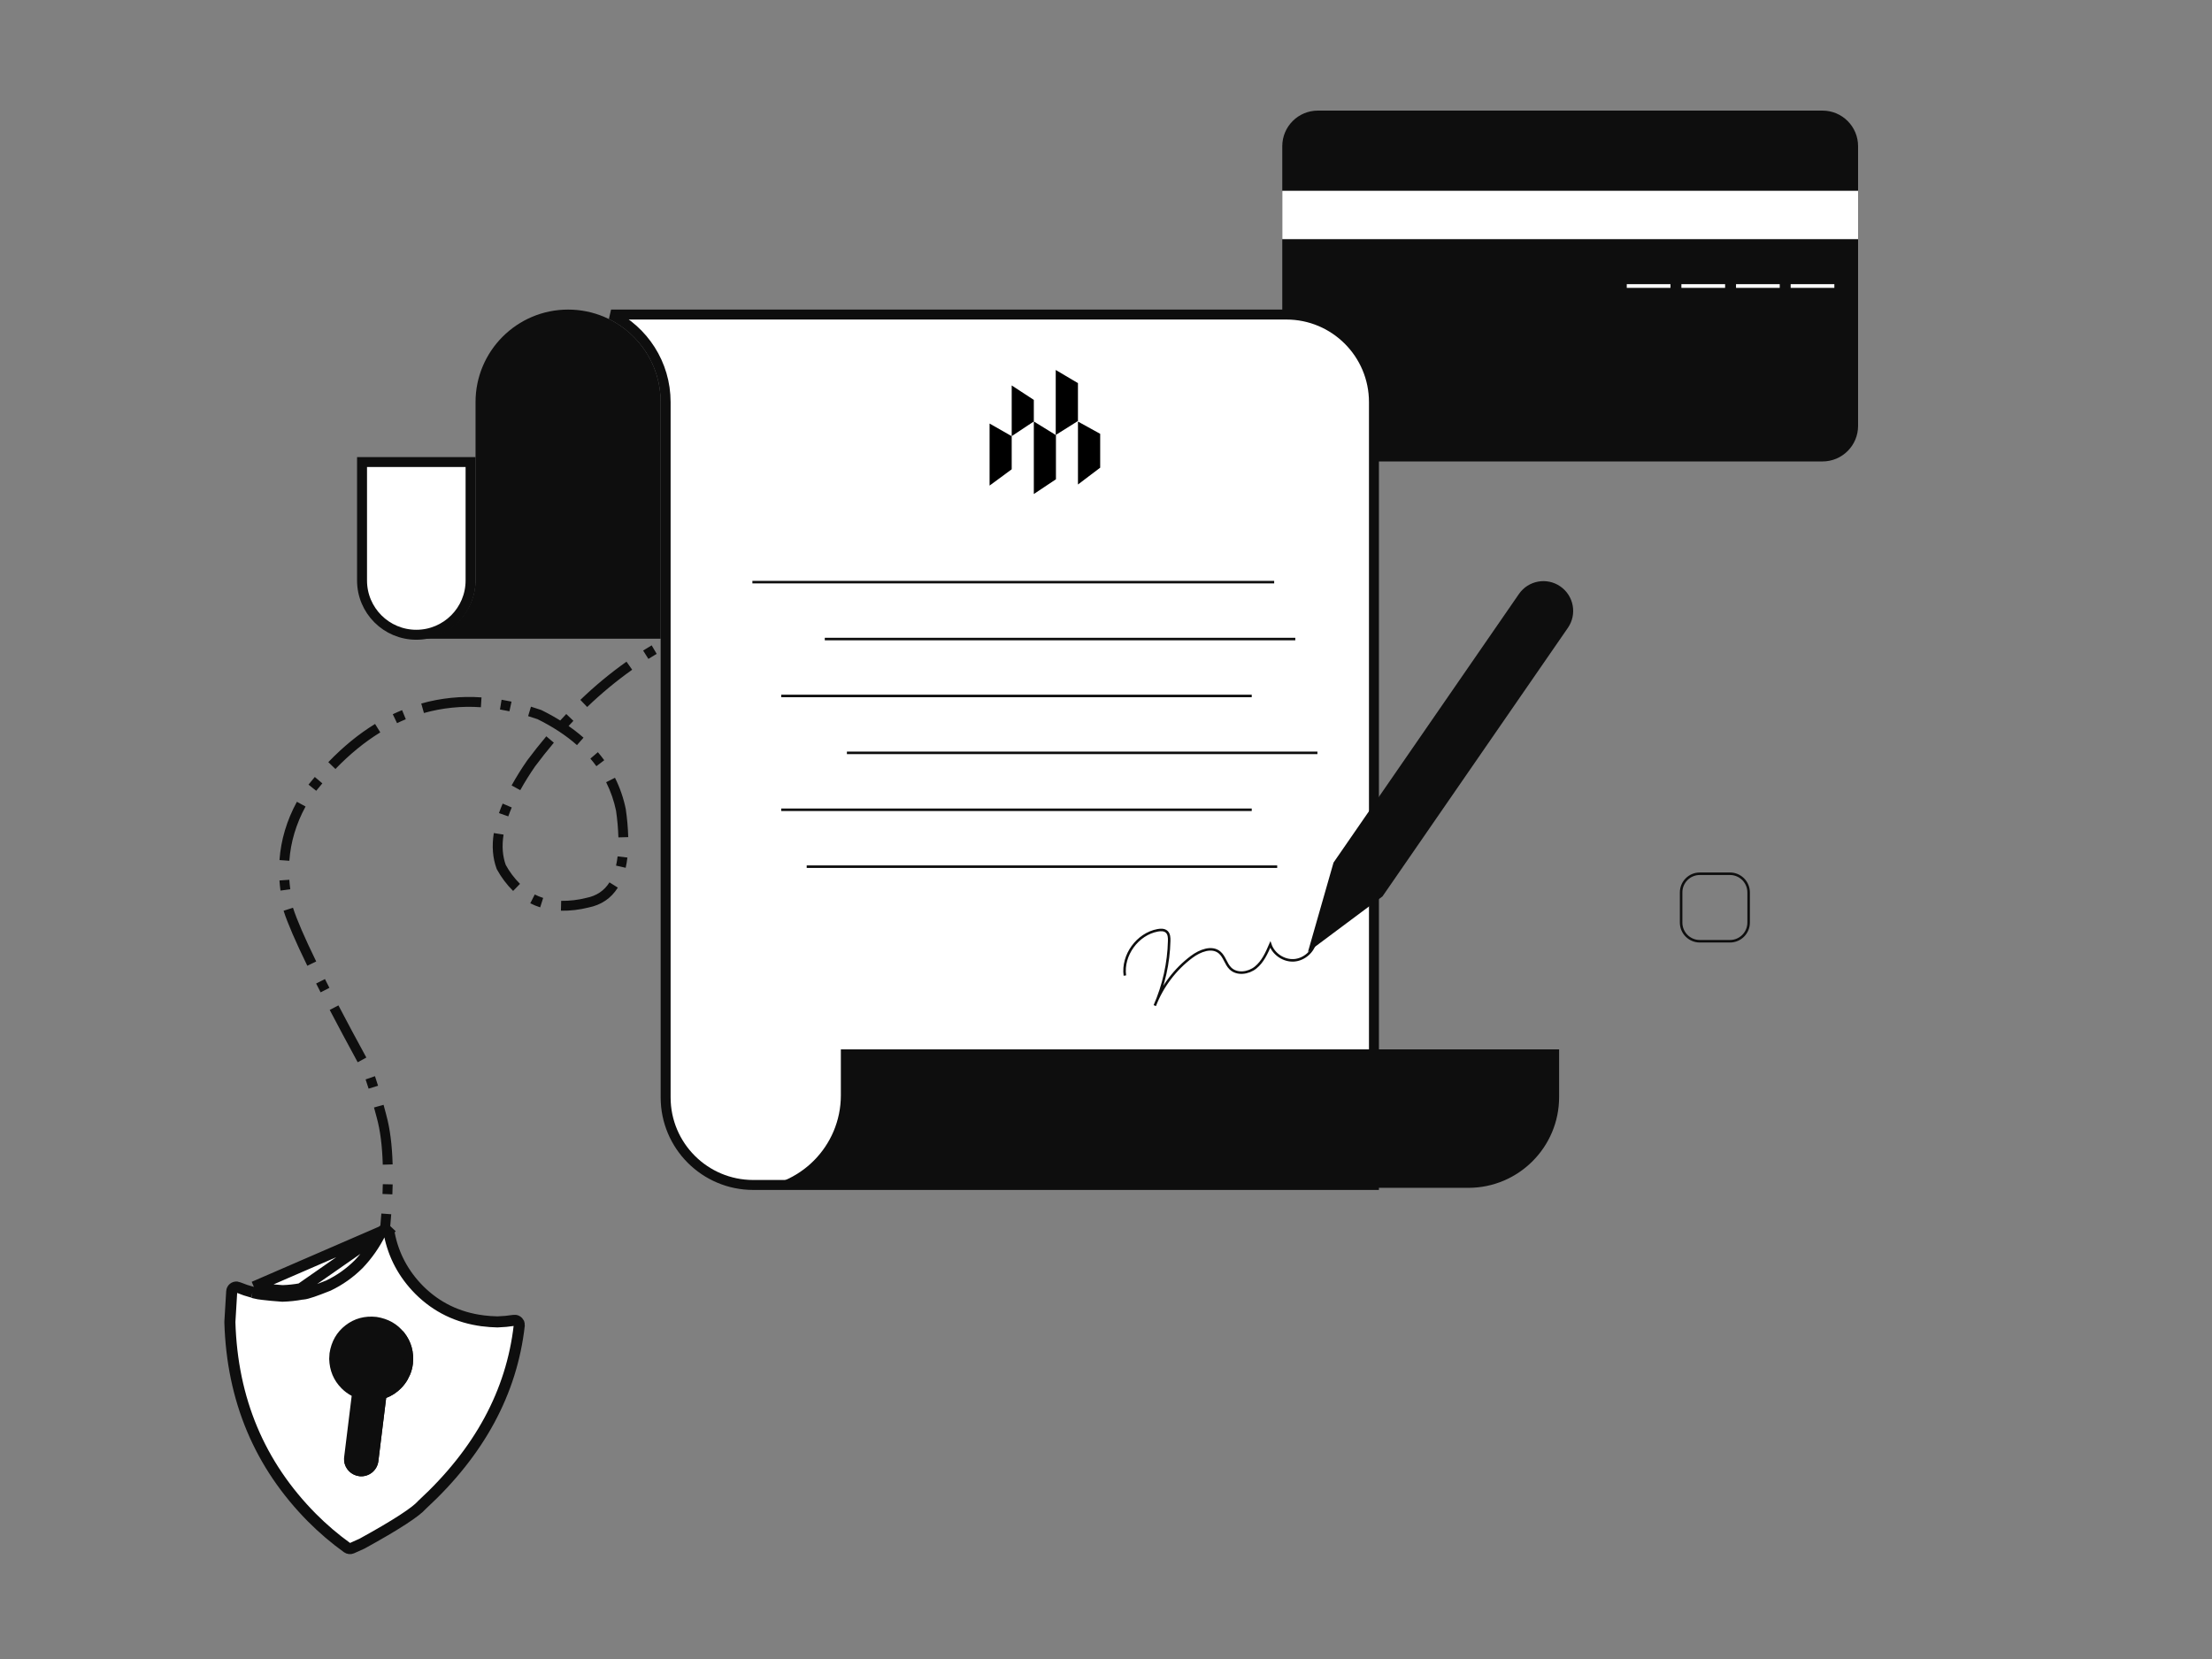 <svg width="200" height="150" viewBox="0 0 200 150" fill="none" xmlns="http://www.w3.org/2000/svg">
<rect x="0" y="0" width="200" height="150" fill="#808080" stroke="none"/>
<g clip-path="url(#clip0_1646_4172)">
<path d="M168 13.218V38.505C168 40.282 166.56 41.722 164.783 41.722H119.156C117.378 41.722 115.938 40.282 115.938 38.505V13.218C115.938 11.441 117.378 10 119.156 10H164.783C166.56 10 168 11.441 168 13.218Z" fill="#0E0E0E"/>
<path d="M168 17.25H115.938V21.623H168V17.25Z" fill="white"/>
<path d="M151.037 25.693H147.086V26.028H151.037V25.693Z" fill="white"/>
<path d="M155.977 25.693H152.025V26.028H155.977V25.693Z" fill="white"/>
<path d="M160.916 25.693H156.964V26.028H160.916V25.693Z" fill="white"/>
<path d="M165.855 25.693H161.904V26.028H165.855V25.693Z" fill="white"/>
<path d="M156.415 85.104H153.689C152.756 85.104 152 84.348 152 83.415V80.689C152 79.756 152.756 79 153.689 79H156.415C157.348 79 158.104 79.756 158.104 80.689V83.415C158.104 84.348 157.348 85.104 156.415 85.104Z" stroke="#0E0E0E" stroke-width="0.228" stroke-miterlimit="10"/>
<path d="M112.811 103.214C113.722 101.618 114.352 99.878 114.674 98.069L113.795 97.911C113.493 99.621 112.898 101.266 112.038 102.774L112.811 103.214ZM114.898 96.248C114.92 95.949 114.936 95.646 114.944 95.34L114.052 95.317C114.045 95.608 114.03 95.896 114.009 96.18L114.898 96.248ZM114.903 93.522C114.793 91.816 114.473 90.027 113.945 88.154L113.085 88.397C113.597 90.209 113.906 91.936 114.012 93.579L114.903 93.522ZM113.189 86.429C113.044 86.163 112.897 85.902 112.747 85.644L111.975 86.092C112.12 86.344 112.264 86.599 112.406 86.857L113.189 86.429ZM111.797 84.104C110.808 82.584 109.68 81.158 108.428 79.846L107.783 80.463C108.997 81.737 110.09 83.121 111.048 84.596L111.797 84.104ZM107.129 78.576C106.905 78.372 106.678 78.173 106.448 77.978L105.871 78.659C106.093 78.847 106.312 79.04 106.529 79.237L107.129 78.576ZM105.018 76.854C103.548 75.782 101.965 74.874 100.297 74.148L99.94 74.966C101.548 75.667 103.074 76.541 104.492 77.575L105.018 76.854ZM98.614 73.481C98.33 73.38 98.044 73.284 97.755 73.192L97.484 74.043C97.766 74.133 98.043 74.226 98.315 74.323L98.302 74.314L98.614 73.481ZM96.01 72.698C95.125 72.479 94.216 72.297 93.283 72.154C93.256 72.151 93.228 72.149 93.2 72.15C92.281 72.179 91.37 72.343 90.499 72.638L90.791 73.482C91.578 73.216 92.4 73.068 93.231 73.043L93.148 73.039C94.054 73.179 94.937 73.355 95.795 73.567L96.01 72.698ZM88.802 73.451C88.537 73.619 88.28 73.801 88.035 73.997L88.592 74.695C88.811 74.519 89.04 74.356 89.278 74.206L89.264 74.214L88.802 73.451ZM86.7 75.313C86.02 76.145 85.449 77.061 85.002 78.038L84.993 78.053C84.693 78.76 84.433 79.483 84.214 80.219L85.072 80.472C85.281 79.768 85.53 79.077 85.817 78.401L85.807 78.416C86.222 77.508 86.752 76.657 87.384 75.884L86.7 75.313ZM83.808 82.015C83.758 82.332 83.722 82.642 83.701 82.942L84.591 83.006C84.611 82.729 84.644 82.445 84.69 82.153L83.808 82.015ZM83.766 84.821C83.987 86.266 84.619 87.479 85.661 88.459C85.692 88.488 85.727 88.513 85.765 88.532C86.219 88.764 86.688 88.967 87.168 89.137L87.465 88.295C87.021 88.138 86.588 87.951 86.168 87.736L86.277 87.807C85.395 86.983 84.823 85.882 84.656 84.686L83.766 84.821ZM89.001 89.57C89.318 89.607 89.637 89.62 89.956 89.61L89.928 88.718C89.651 88.725 89.374 88.713 89.099 88.68L89.115 88.683L89.001 89.57ZM91.841 89.239C93.394 88.651 94.74 87.381 95.877 85.428L95.106 84.978C94.074 86.746 92.88 87.888 91.523 88.401L91.841 89.239ZM96.542 83.669C96.633 83.38 96.719 83.089 96.799 82.796L95.937 82.561C95.86 82.843 95.778 83.123 95.691 83.4L95.688 83.403L96.542 83.669ZM97.205 81.02C97.532 79.232 97.658 77.412 97.579 75.596L96.688 75.63C96.765 77.379 96.645 79.132 96.33 80.855L97.205 81.02ZM97.446 73.787C97.414 73.488 97.378 73.188 97.336 72.887L96.452 73.008C96.493 73.301 96.529 73.592 96.561 73.882L97.446 73.787ZM97.038 71.104C96.782 69.814 96.456 68.538 96.061 67.284C96.056 67.267 96.05 67.252 96.043 67.236C95.837 66.77 95.622 66.318 95.398 65.879L94.603 66.284C94.819 66.71 95.026 67.147 95.224 67.595L95.207 67.547C95.593 68.772 95.912 70.016 96.163 71.275L97.038 71.104ZM94.519 64.291C94.361 64.029 94.199 63.772 94.033 63.52L93.285 64.01C93.445 64.252 93.601 64.499 93.752 64.751L94.519 64.291ZM92.968 62.044C91.842 60.604 90.522 59.326 89.046 58.248L88.521 58.969C89.93 59.999 91.191 61.22 92.266 62.595L92.968 62.044ZM87.522 57.244C87.261 57.088 86.997 56.939 86.728 56.796L86.304 57.581C86.561 57.718 86.814 57.861 87.063 58.01L87.522 57.244ZM85.084 56.009C83.406 55.303 81.653 54.791 79.859 54.481L79.703 55.361C81.43 55.658 83.117 56.151 84.733 56.829L85.084 56.009ZM78.066 54.224C77.768 54.189 77.466 54.159 77.16 54.134L77.088 55.025C77.384 55.048 77.678 55.078 77.969 55.112L78.066 54.224ZM75.357 54.029C74.525 54.003 73.671 54.004 72.795 54.034L72.776 54.036C71.811 54.11 70.861 54.223 69.925 54.375L70.068 55.256C70.979 55.108 71.904 54.998 72.845 54.925L72.825 54.926C73.681 54.898 74.515 54.896 75.327 54.921L75.357 54.029ZM68.149 54.715C67.855 54.78 67.562 54.849 67.27 54.922L67.487 55.788C67.77 55.717 68.055 55.65 68.341 55.587L68.149 54.715ZM65.526 55.411C63.795 55.95 62.115 56.64 60.505 57.472L60.914 58.265C62.478 57.457 64.11 56.787 65.791 56.262L65.526 55.411ZM58.921 58.35C58.662 58.503 58.405 58.66 58.149 58.82L58.625 59.576C58.873 59.42 59.123 59.267 59.374 59.119L58.921 58.35ZM56.645 59.825C55.17 60.871 53.776 62.026 52.474 63.28L53.091 63.924C54.362 62.701 55.722 61.574 57.16 60.554L56.645 59.825ZM51.199 64.558C50.992 64.775 50.787 64.995 50.583 65.219L51.241 65.822C51.442 65.603 51.643 65.388 51.845 65.175L51.199 64.558ZM49.395 66.573C48.807 67.273 48.231 68 47.665 68.757L47.65 68.78L47.656 68.771C47.152 69.495 46.685 70.244 46.257 71.015L47.04 71.444C47.422 70.751 47.873 70.028 48.392 69.275L48.394 69.272L48.379 69.295C48.934 68.552 49.5 67.837 50.077 67.152L49.395 66.573ZM45.449 72.657C45.325 72.949 45.214 73.235 45.115 73.516L45.956 73.813C46.049 73.55 46.153 73.282 46.27 73.008L45.449 72.657ZM44.648 75.322C44.461 76.507 44.546 77.583 44.903 78.549C44.911 78.571 44.921 78.593 44.932 78.613C45.324 79.328 45.816 79.982 46.394 80.556L47.016 79.916C46.5 79.401 46.061 78.815 45.712 78.176L45.741 78.239C45.437 77.419 45.367 76.493 45.53 75.461L44.648 75.322ZM47.946 81.672C48.234 81.818 48.533 81.94 48.84 82.038L49.112 81.187C48.851 81.104 48.597 81 48.352 80.876L47.946 81.672ZM50.716 82.344C51.553 82.357 52.389 82.26 53.201 82.056L53.182 82.06C54.357 81.83 55.25 81.228 55.863 80.255L55.106 79.78C54.632 80.535 53.933 81.003 53.011 81.184L52.992 81.188C52.256 81.374 51.498 81.462 50.739 81.451L50.716 82.344ZM56.571 78.462C56.64 78.156 56.692 77.847 56.728 77.535L55.841 77.431C55.809 77.711 55.762 77.989 55.701 78.264L56.571 78.462ZM56.803 75.69C56.777 74.843 56.703 73.998 56.58 73.16C56.579 73.15 56.577 73.141 56.575 73.131C56.375 72.157 56.048 71.212 55.603 70.322L54.805 70.723C55.216 71.544 55.518 72.416 55.703 73.315L55.698 73.287C55.816 74.091 55.888 74.901 55.913 75.713L56.803 75.69ZM54.633 68.737C54.453 68.49 54.262 68.248 54.058 68.009L53.38 68.589C53.568 68.808 53.745 69.032 53.912 69.262L53.923 69.276L54.633 68.737ZM52.759 66.697C51.702 65.766 50.439 64.938 48.972 64.212C48.955 64.203 48.937 64.196 48.919 64.19C48.614 64.085 48.311 63.987 48.009 63.895L47.751 64.749C48.041 64.837 48.334 64.932 48.628 65.034L48.575 65.012C49.973 65.702 51.17 66.487 52.168 67.37L52.759 66.697ZM46.249 63.438C45.949 63.374 45.65 63.318 45.351 63.267L45.205 64.148C45.489 64.195 45.774 64.25 46.061 64.311L46.249 63.438ZM43.535 63.055C41.701 62.925 39.858 63.112 38.088 63.608L38.33 64.467C40.004 63.999 41.746 63.822 43.48 63.946L43.535 63.055ZM36.354 64.207C36.073 64.322 35.794 64.447 35.514 64.577L35.899 65.383C36.162 65.257 36.426 65.139 36.692 65.031L36.354 64.207ZM33.913 65.456C32.446 66.356 31.036 67.507 29.685 68.909L30.328 69.529C31.626 68.185 32.978 67.082 34.383 66.219L33.913 65.456ZM28.464 70.251C28.272 70.475 28.082 70.706 27.894 70.942L28.59 71.5C28.774 71.271 28.959 71.047 29.145 70.829L28.464 70.251ZM26.843 72.494C25.926 74.181 25.402 75.937 25.27 77.763L26.161 77.827C26.283 76.13 26.772 74.494 27.627 72.92L26.843 72.494ZM25.267 79.608C25.289 79.91 25.32 80.215 25.361 80.523L26.246 80.402C26.207 80.115 26.177 79.83 26.158 79.546L25.267 79.608ZM25.641 82.347C25.998 83.461 26.713 85.119 27.786 87.321L28.589 86.93C27.535 84.767 26.836 83.149 26.491 82.075L25.641 82.347ZM28.584 88.926C28.715 89.186 28.85 89.452 28.989 89.723L29.784 89.317C29.645 89.046 29.511 88.781 29.381 88.523L28.584 88.926ZM29.811 91.313C30.56 92.744 31.403 94.322 32.342 96.045L33.124 95.62C32.187 93.903 31.346 92.331 30.6 90.903L29.811 91.313ZM33.056 97.597C33.141 97.84 33.231 98.118 33.328 98.431L34.182 98.169C34.083 97.847 33.99 97.558 33.903 97.303L33.056 97.597ZM33.816 100.134C33.896 100.428 33.98 100.739 34.068 101.066L34.069 101.072C34.38 102.2 34.56 103.61 34.608 105.305L35.501 105.279C35.45 103.513 35.26 102.032 34.93 100.835L34.933 100.837C34.846 100.506 34.763 100.192 34.681 99.894L33.816 100.134ZM34.611 107.07C34.605 107.357 34.596 107.652 34.584 107.953L35.476 107.989C35.489 107.682 35.498 107.382 35.504 107.088L34.611 107.07ZM34.482 109.722C34.364 111.328 34.171 113.093 33.902 115.016L34.786 115.14C35.058 113.198 35.253 111.413 35.373 109.787L34.482 109.722Z" fill="#0E0E0E"/>
<path d="M34.784 111.228L34.84 111.235C34.928 111.246 35.01 111.285 35.074 111.345L35.415 110.981L35.074 111.345C35.139 111.405 35.182 111.485 35.199 111.571L35.2 111.572C35.581 113.509 36.484 115.197 37.9 116.628L37.902 116.63C39.473 118.2 41.397 119.133 43.655 119.424L43.656 119.425C44.091 119.479 44.528 119.511 44.965 119.52L44.978 119.52L44.99 119.52C45.485 119.505 45.978 119.459 46.466 119.382L46.471 119.381L46.471 119.381C46.509 119.374 46.548 119.373 46.586 119.378C46.65 119.386 46.711 119.409 46.764 119.445C46.819 119.481 46.863 119.529 46.896 119.585L46.896 119.586C46.941 119.664 46.959 119.753 46.949 119.842L46.949 119.843C46.263 125.872 43.355 131.27 38.178 136.043L38.158 136.062L38.14 136.082C37.883 136.377 37.32 136.82 36.398 137.418C35.491 138.007 34.274 138.722 32.745 139.563C32.731 139.57 32.723 139.574 32.714 139.578L32.712 139.579C32.414 139.72 32.112 139.856 31.806 139.986C31.739 140.014 31.666 140.024 31.594 140.016C31.522 140.008 31.454 139.982 31.395 139.94C30.26 139.123 29.194 138.214 28.207 137.222C23.466 132.433 20.991 126.549 20.785 119.542C20.784 119.522 20.785 119.518 20.785 119.518L20.786 119.509L20.786 119.501L20.951 116.767L20.951 116.765C20.954 116.707 20.969 116.651 20.995 116.599C21.021 116.547 21.058 116.502 21.102 116.465C21.146 116.428 21.198 116.401 21.253 116.385C21.309 116.369 21.367 116.364 21.424 116.372L21.426 116.372C21.465 116.377 21.503 116.387 21.539 116.403L21.549 116.408L21.549 116.408C21.966 116.581 22.394 116.725 22.83 116.839M34.784 111.228L22.957 116.355M34.784 111.228C34.715 111.228 34.647 111.246 34.586 111.279C34.508 111.321 34.446 111.387 34.407 111.466L34.406 111.471C33.895 112.506 33.231 113.459 32.435 114.295L32.435 114.295L32.426 114.304C31.636 115.093 30.718 115.743 29.711 116.227L29.696 116.235L29.68 116.241C29.095 116.475 28.616 116.655 28.248 116.781C27.899 116.899 27.598 116.987 27.394 117.003L27.376 117.005L27.358 117.005C27.332 117.005 27.307 117.007 27.282 117.012L27.282 117.012C26.712 117.117 26.134 117.178 25.555 117.196L25.53 117.197L25.505 117.195C24.783 117.143 24.199 117.089 23.755 117.032M34.784 111.228L27.191 116.52C26.646 116.621 26.094 116.679 25.54 116.696C24.819 116.645 24.242 116.591 23.811 116.535M22.83 116.839C22.831 116.839 22.831 116.839 22.831 116.839L22.957 116.355M22.83 116.839C22.83 116.838 22.83 116.838 22.83 116.838L22.957 116.355M22.83 116.839C22.857 116.845 22.882 116.855 22.907 116.867L22.95 116.887L22.997 116.899C23.246 116.963 23.499 117.008 23.755 117.032M22.957 116.355C23.014 116.37 23.069 116.39 23.122 116.415C23.348 116.473 23.578 116.514 23.811 116.535M23.755 117.032C23.752 117.032 23.749 117.032 23.747 117.031L23.811 116.535M23.755 117.032C23.758 117.033 23.761 117.033 23.764 117.033L23.811 116.535" fill="white" stroke="#0E0E0E"/>
<path d="M34.041 119.07C35.106 119.234 35.948 119.716 36.566 120.516C37.185 121.317 37.44 122.252 37.331 123.322C37.288 123.661 37.2 123.992 37.068 124.307L36.847 124.752C36.683 125.035 36.483 125.295 36.253 125.527C35.874 125.909 35.418 126.206 34.915 126.397L34.21 132.113C34.16 132.524 33.948 132.897 33.622 133.152C33.296 133.406 32.882 133.521 32.472 133.47L32.466 133.466C32.057 133.414 31.686 133.201 31.433 132.876C31.18 132.55 31.067 132.137 31.118 131.728L31.798 126.207C31.459 126.029 31.149 125.8 30.879 125.527C30.166 124.808 29.794 123.922 29.764 122.87L29.795 122.353C29.959 121.289 30.441 120.447 31.241 119.828C32.042 119.209 32.975 118.956 34.041 119.07Z" fill="#0E0E0E"/>
<path d="M36.391 120.305C36.452 120.372 36.51 120.443 36.566 120.516C37.185 121.317 37.447 122.253 37.331 123.322C37.292 123.661 37.203 123.993 37.068 124.307L36.847 124.752C36.683 125.035 36.484 125.296 36.253 125.527C35.874 125.91 35.418 126.206 34.914 126.397L34.21 132.113C34.16 132.524 33.948 132.897 33.622 133.152C33.296 133.406 32.882 133.521 32.472 133.47L32.466 133.467C32.119 133.422 31.796 133.261 31.551 133.01C31.305 132.76 31.151 132.434 31.114 132.085C31.308 132.209 31.526 132.288 31.755 132.317L31.76 132.321C31.964 132.346 32.17 132.331 32.367 132.276C32.565 132.222 32.749 132.129 32.911 132.003C33.072 131.877 33.207 131.72 33.308 131.542C33.409 131.364 33.474 131.168 33.499 130.964L34.203 125.248C35.017 124.938 35.701 124.359 36.14 123.606L36.362 123.162C36.497 122.848 36.586 122.516 36.625 122.176C36.702 121.543 36.621 120.9 36.391 120.305Z" fill="#0E0E0E"/>
<path d="M37.64 57.747H37.678C40.615 57.747 42.996 55.366 42.996 52.428V36.36C42.996 31.738 46.744 27.991 51.365 27.991C55.987 27.991 59.734 31.738 59.734 36.36V57.747H37.64Z" fill="#0E0E0E"/>
<path d="M37.64 57.392C34.931 57.392 32.734 55.195 32.734 52.486V41.776H42.547V52.486C42.547 55.195 40.35 57.392 37.64 57.392ZM60.184 36.36C60.184 32.884 58.173 29.877 55.251 28.441H116.309C120.682 28.441 124.227 31.986 124.227 36.36V107.139H68.103C63.73 107.139 60.184 103.593 60.184 99.22V36.36Z" fill="white" stroke="#0E0E0E" stroke-width="0.9"/>
<path d="M140.969 94.878V99.189C140.969 103.723 137.294 107.399 132.759 107.399H67.657C69.967 107.399 72.061 106.462 73.575 104.947C75.089 103.433 76.027 101.341 76.027 99.03V94.878H140.969Z" fill="#0E0E0E"/>
<path d="M68.028 52.634H115.206" stroke="#0E0E0E" stroke-width="0.228" stroke-miterlimit="10"/>
<path d="M74.573 57.78H117.116" stroke="#0E0E0E" stroke-width="0.228" stroke-miterlimit="10"/>
<path d="M70.634 62.925H113.177" stroke="#0E0E0E" stroke-width="0.228" stroke-miterlimit="10"/>
<path d="M76.573 68.07H119.116" stroke="#0E0E0E" stroke-width="0.228" stroke-miterlimit="10"/>
<path d="M70.634 73.216H113.177" stroke="#0E0E0E" stroke-width="0.228" stroke-miterlimit="10"/>
<path d="M72.938 78.361H115.479" stroke="#0E0E0E" stroke-width="0.228" stroke-miterlimit="10"/>
<path fill-rule="evenodd" clip-rule="evenodd" d="M97.464 34.641L95.455 33.451V39.328L97.464 38.065V34.641ZM91.474 34.85L93.474 36.157V38.106L91.474 39.437V34.85ZM95.474 39.342L93.474 38.106V44.666L95.474 43.335V39.342ZM97.465 38.115L99.474 39.224V42.286L97.465 43.806V38.115ZM89.474 38.296L91.474 39.437V42.432L89.474 43.905V38.296Z" fill="black"/>
<path d="M137.336 53.706L120.572 77.991L118.257 86.08L124.999 81.048L141.764 56.764C142.608 55.541 142.3 53.865 141.078 53.021C139.856 52.176 138.18 52.483 137.336 53.706Z" fill="#0E0E0E"/>
<path d="M101.706 88.207C101.456 86.363 102.845 84.448 104.676 84.114C104.954 84.063 105.275 84.056 105.485 84.246C105.704 84.444 105.721 84.775 105.713 85.069C105.665 87.08 105.219 89.08 104.412 90.922C105.081 89.179 106.252 87.632 107.747 86.513C108.483 85.962 109.563 85.528 110.268 86.117C110.717 86.492 110.827 87.151 111.244 87.561C111.837 88.144 112.874 88.005 113.523 87.483C114.172 86.962 114.526 86.168 114.857 85.403C115.155 86.276 116.079 86.89 116.998 86.828C117.918 86.765 118.75 86.03 118.926 85.126" stroke="#0E0E0E" stroke-width="0.228" stroke-miterlimit="10"/>
</g>
<defs>
<clipPath id="clip0_1646_4172">
<rect width="200" height="150" fill="white"/>
</clipPath>
</defs>
</svg>
